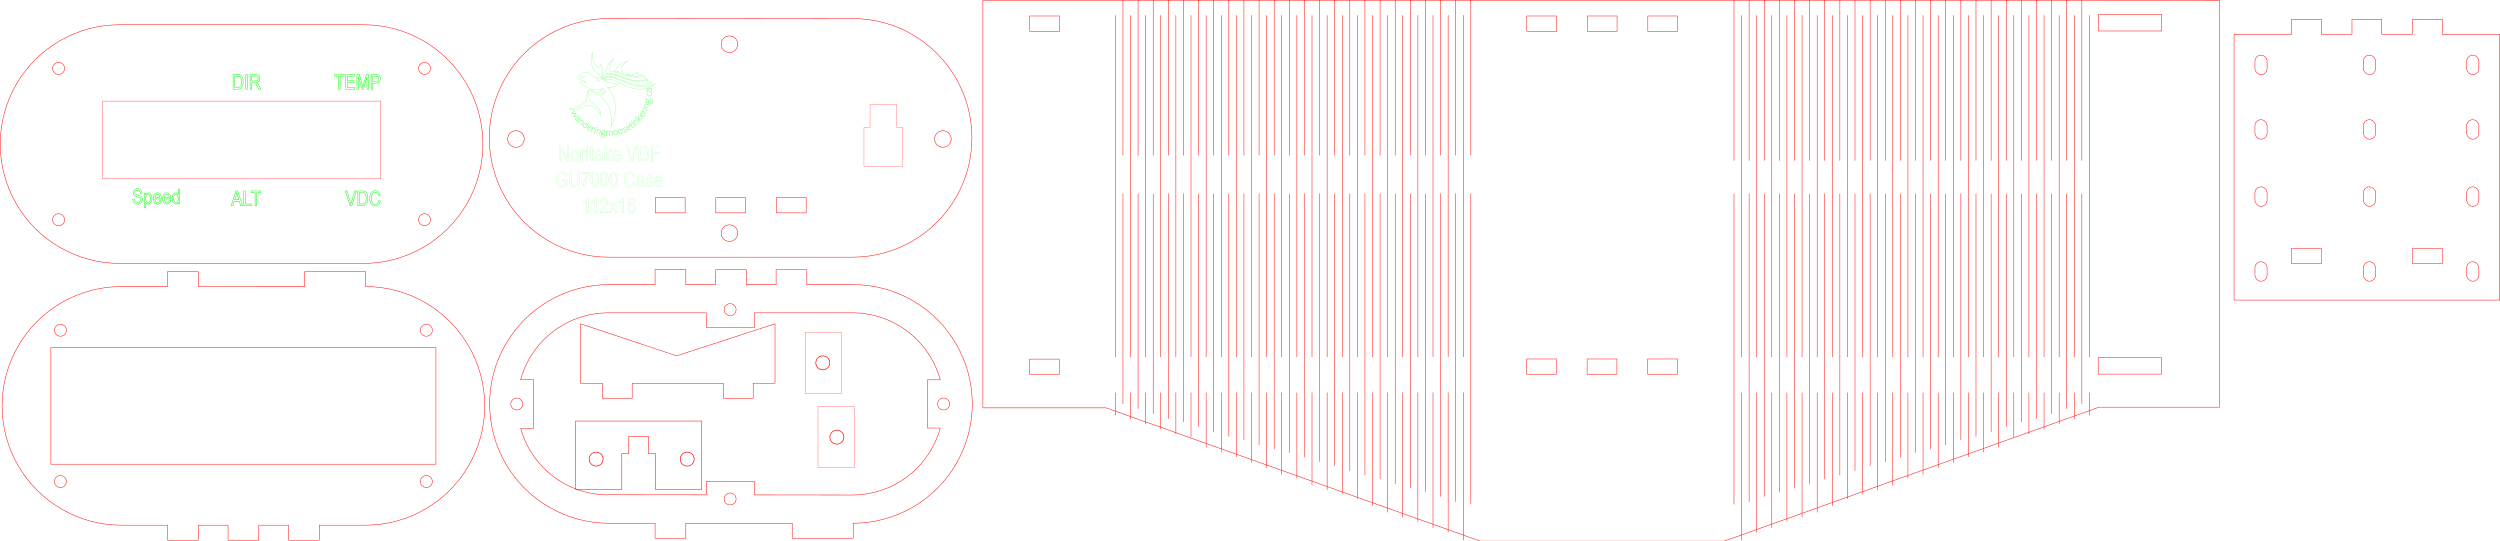 <?xml version="1.0" encoding="UTF-8" standalone="no"?>
<!-- Created with Inkscape (http://www.inkscape.org/) -->

<svg
   width="512.29mm"
   height="110.932mm"
   viewBox="0 0 512.29 110.932"
   version="1.1"
   id="svg1"
   inkscape:version="1.3.2 (091e20e, 2023-11-25, custom)"
   sodipodi:docname="Noritake Displace case_V4A.svg"
   xmlns:inkscape="http://www.inkscape.org/namespaces/inkscape"
   xmlns:sodipodi="http://sodipodi.sourceforge.net/DTD/sodipodi-0.dtd"
   xmlns="http://www.w3.org/2000/svg"
   xmlns:svg="http://www.w3.org/2000/svg">
  <sodipodi:namedview
     id="namedview1"
     pagecolor="#ffffff"
     bordercolor="#000000"
     borderopacity="0.25"
     inkscape:showpageshadow="2"
     inkscape:pageopacity="0.0"
     inkscape:pagecheckerboard="0"
     inkscape:deskcolor="#d1d1d1"
     inkscape:document-units="mm"
     inkscape:zoom="2.0938813"
     inkscape:cx="394.00513"
     inkscape:cy="82.382892"
     inkscape:window-width="1920"
     inkscape:window-height="1147"
     inkscape:window-x="1912"
     inkscape:window-y="-8"
     inkscape:window-maximized="1"
     inkscape:current-layer="layer1" />
  <defs
     id="defs1" />
  <g
     inkscape:label="Layer 1"
     inkscape:groupmode="layer"
     id="layer1"
     transform="translate(139.403,-737.19)">
    <g
       id="g51"
       transform="translate(-106.892,147.208)">
      <g
         id="g48"
         style="fill:none;stroke:#ff0000;stroke-linecap:round;stroke-linejoin:round"
         transform="rotate(180,138.587,355.151)">
        <path
           d="m 184.9,62 h -9.45 c -0.05,0 0,-0.05 0,0 v 3.05 c 0,0.028 -0.022,0.05 -0.05,0.05 h -6.2 c -0.028,0 -0.05,-0.022 -0.05,-0.05 V 62 c 0,-0.05 0.05,0 0,0 h -6.1 c -0.05,0 0,-0.05 0,0 v 3.05 c 0,0.028 -0.022,0.05 -0.05,0.05 h -6.2 c -0.028,0 -0.05,-0.022 -0.05,-0.05 V 62 c 0,-0.05 0.05,0 0,0 h -6.1 c -0.05,0 0,-0.05 0,0 v 3.05 c 0,0.028 -0.022,0.05 -0.05,0.05 h -6.2 c -0.028,0 -0.05,-0.022 -0.05,-0.05 V 62 c 0,-0.05 0.05,0 0,0 h -9.45 c -4.292,0 -8.508,-1.13 -12.225,-3.276 -3.717,-2.146 -6.803,-5.232 -8.949,-8.949 -2.146,-3.717 -3.276,-7.933 -3.276,-12.225 0,-4.292 1.13,-8.508 3.276,-12.225 2.146,-3.717 5.232,-6.803 8.949,-8.949 3.717,-2.146 7.933,-3.276 12.225,-3.276 -0.028,0 -0.05,0.022 -0.05,0.05 v -3.1 c 0,-0.028 0.022,-0.05 0.05,-0.05 h 12.4 c 0.028,0 0.05,0.022 0.05,0.05 v 3.05 c 0,0.05 -0.05,0 0,0 h 12.35 9.45 c 0.05,0 0,0.05 0,0 v -3.05 c 0,-0.028 0.022,-0.05 0.05,-0.05 h 6.2 c 0.028,0 0.05,0.022 0.05,0.05 v 3.05 c 0,0.05 -0.05,0 0,0 h 9.45 c 4.292,0 8.508,1.13 12.225,3.276 3.717,2.146 6.803,5.232 8.949,8.949 2.146,3.717 3.276,7.933 3.276,12.225 0,4.292 -1.13,8.508 -3.276,12.225 -2.146,3.717 -5.232,6.803 -8.949,8.949 C 193.408,60.87 189.192,62 184.9,62 Z"
           stroke="#000000"
           stroke-width="0.1"
           id="path45"
           style="fill:none;stroke:#ff0000" />
      </g>
      <path
         id="path48"
         style="color:#000000;fill:none;stroke:#ff0000;stroke-width:0.1;stroke-linecap:butt;stroke-linejoin:miter;stroke-dasharray:none"
         d="m 142.163,691.421 c 3.276,0 6.494,-0.863 9.334,-2.502 2.84,-1.64 5.195,-3.994 6.834,-6.832 0.8,-1.386 1.412,-2.864 1.832,-4.395 h -2.622 v -9.88 h 2.622 c -0.42,-1.53 -1.031,-3.008 -1.832,-4.395 -1.639,-2.839 -3.995,-5.195 -6.834,-6.834 -2.839,-1.639 -6.056,-2.5 -9.334,-2.5 h -20.061 v 2.986 h -9.88 v -2.986 H 92.163 c -3.278,0 -6.498,0.862 -9.336,2.5 -2.838,1.638 -5.192,3.994 -6.832,6.834 -0.795,1.376 -1.402,2.842 -1.822,4.36 h 2.633 v 9.982 h -2.623 c 0.419,1.506 1.023,2.962 1.812,4.327 1.639,2.839 3.993,5.193 6.832,6.832 2.801,1.617 5.974,2.463 9.205,2.486 0.023,-0.01 0.045,-0.021 0.068,-0.031 0.006,-0.003 0.013,-0.004 0.02,-0.004 0,0 12.302,0.011 20.102,0.021 v -2.799 h 9.88 v 2.809 c 8.93,0.01 14.241,0.021 20.061,0.021 z"
         sodipodi:nodetypes="cssccccsssccccsssccccssccccccccc" />
      <circle
         style="fill:none;stroke:#ff0000;stroke-width:0.1;stroke-dasharray:none"
         id="circle48"
         cx="-160.849"
         cy="-672.77"
         r="1.226"
         transform="scale(-1)" />
      <circle
         style="fill:none;stroke:#ff0000;stroke-width:0.1;stroke-dasharray:none"
         id="circle49"
         cx="-117.101"
         cy="-653.431"
         r="1.226"
         transform="scale(-1)" />
      <circle
         style="fill:none;stroke:#ff0000;stroke-width:0.1;stroke-dasharray:none"
         id="circle50"
         cx="-73.38"
         cy="-672.77"
         r="1.226"
         transform="scale(-1)" />
      <circle
         style="fill:none;stroke:#ff0000;stroke-width:0.1;stroke-dasharray:none"
         id="circle51"
         cx="-117.101"
         cy="-692.228"
         r="1.226"
         transform="scale(-1)" />
    </g>
    <path
       id="path78"
       style="fill:none;stroke:#ff0000;stroke-width:0.1;stroke-linecap:round;stroke-linejoin:round;stroke-dasharray:none"
       d="m 303.534,737.289 h -12.92 c 0,-0.028 -0.023,-0.05 -0.05,-0.05 H 213.909 163.909 87.254 77.754 c -0.028,0 -0.05,0.022 -0.05,0.05 h -6.1 c 0,-0.028 -0.022,-0.05 -0.05,-0.05 h -9.5 c -0.028,0 -0.05,0.022 -0.05,0.05 v 83.429 c 0,0.028 0.022,0.05 0.05,0.05 h 9.499 6.112 9.59 l 76.655,27.303 h 50 l 76.655,-27.391 c 0.026,-0.007 0.05,-0.022 0.05,-0.05 h 12.92 11.88 v -83.342 z"
       sodipodi:nodetypes="ccscccsccsssssccccccccccc" />
    <path
       d="m 89.156,822.231 v -4.571 m 0,-7.337 v -69.983 m 1.55,-3.1 v 31.779 m 0,7.862 v 43.063 m 1.55,3.1 v -5.384 m 0,-7.337 v -69.983 m 1.55,-3.1 v 31.779 m 0,7.862 v 44.058 m 1.55,3.1 v -6.38 m 0,-7.337 v -69.983 m 1.55,-3.1 v 31.779 m 0,7.862 v 45.116 m 1.55,3.1 v -7.438 m 0,-7.337 v -69.983 m 1.55,-3.1 v 31.779 m 0,7.862 v 46.111 m 1.55,3.1 v -8.433 m 0,-7.337 v -69.983 m 1.55,-3.1 v 31.779 m 0,7.862 v 46.767 m 1.55,3.1 v -9.089 m 0,-7.337 v -69.983 m 1.55,-3.1 v 31.779 m 0,7.862 v 47.762 m 1.55,4.158 v -11.142 m 0,-7.337 v -69.983 m 1.55,-3.1 v 31.779 m 0,7.862 v 48.82 m 1.55,4.158 v -12.2 m 0,-7.337 v -69.983 m 1.55,-3.1 v 31.779 m 0,7.862 v 49.752 m 1.55,4.158 v -13.132 m 0,-7.337 v -69.983 m 1.55,-3.1 v 31.779 m 0,7.862 v 50.408 m 1.55,4.688 v -14.317 m 0,-7.337 v -69.983 m 1.55,-3.1 v 31.779 m 0,7.862 v 51.466 m 1.55,4.688 v -15.375 m 0,-7.337 v -69.983 m 1.55,-3.1 v 31.779 m 0,7.862 v 52.335 m 1.55,5.217 v -16.773 m 0,-7.337 v -69.983 m 1.55,-3.1 v 31.779 m 0,7.862 v 53.054 m 1.55,5.217 v -17.492 m 0,-7.337 v -69.983 m 1.55,-3.1 v 31.779 m 0,7.862 v 53.994 m 1.55,5.746 v -18.961 m 0,-7.337 v -69.983 m 1.55,-3.1 v 31.779 m 0,7.862 v 54.894 m 1.55,5.746 v -19.861 m 0,-7.337 v -69.983 m 1.55,-3.1 v 31.779 m 0,7.862 v 55.763 m 1.55,5.746 v -20.73 m 0,-7.337 v -69.983 m 1.55,-3.1 v 31.779 m 0,7.862 v 56.758 m 1.55,5.746 v -21.725 m 0,-7.337 v -69.983 m 1.55,-3.1 v 31.779 m 0,7.862 v 57.666 m 1.55,6.275 v -23.163 m 0,-7.337 v -69.983 m 1.55,-3.1 v 31.779 m 0,7.862 v 58.472 m 1.55,6.804 v -24.498 m 0,-7.337 v -69.983 m 1.55,-3.1 v 31.779 m 0,7.862 v 59.491 m 1.55,6.804 v -25.516 m 0,-7.337 v -69.983 m 1.55,-3.1 v 31.779 m 0,7.862 v 60.336 m 1.55,6.804 v -26.361 m 0,-7.337 v -69.983 m 1.55,-3.1 v 31.779 m 0,7.862 v 61.117 m 1.55,7.333 v -27.673 m 0,-7.337 v -69.983 m 1.55,-3.1 v 31.779 m 0,7.862 v 62.049 m 1.55,7.333 v -28.605 m 0,-7.337 v -69.983 m 1.55,-3.1 v 31.779 m 0,7.862 v 63.108 m 1.55,7.862 v -30.192 m 0,-7.337 v -69.983 m 1.55,-3.1 v 31.779 m 0,7.862 v 63.637"
       stroke="#000000"
       stroke-width="0.1"
       id="path79"
       sodipodi:nodetypes="cccccccccccccccccccccccccccccccccccccccccccccccccccccccccccccccccccccccccccccccccccccccccccccccccccccccccccccccccccccccccccccccccccccccccccccccccccccccccccccccccccccccccccccccccccccccccccccccc"
       style="fill:none;stroke:#ff0000;stroke-linecap:round;stroke-linejoin:round" />
    <path
       id="path80"
       style="fill:none;stroke:#ff0000;stroke-width:0.096"
       d="m 185.853,740.466 h 6.104 v 3.134 h -6.104 z" />
    <g
       id="g87"
       transform="translate(-284.608,252.765)"
       style="fill:none;stroke:#ff0000">
      <rect
         style="fill:none;stroke:#ff0000;stroke-width:0.096;stroke-dasharray:none"
         id="rect84"
         width="6.104"
         height="3.134"
         x="458.07"
         y="487.701"
         ry="0" />
      <rect
         style="fill:none;stroke:#ff0000;stroke-width:0.096;stroke-dasharray:none"
         id="rect85"
         width="6.104"
         height="3.134"
         x="482.87"
         y="487.701"
         ry="0" />
      <rect
         style="fill:none;stroke:#ff0000;stroke-width:0.1;stroke-dasharray:none"
         id="rect86"
         width="12.958"
         height="3.375"
         x="575.204"
         y="487.398"
         ry="0" />
      <rect
         style="fill:none;stroke:#ff0000;stroke-width:0.096;stroke-dasharray:none"
         id="rect87"
         width="6.12"
         height="3.134"
         x="356.201"
         y="487.701"
         ry="0" />
    </g>
    <path
       d="m 288.753,822.231 v -4.571 m 0,-7.337 v -69.983 m -1.55,-3.1 v 32.838 m 0,6.804 v 43.063 m -1.55,3.1 v -5.384 m 0,-7.337 v -69.983 m -1.55,-3.1 v 32.838 m 0,6.804 v 44.058 m -1.55,3.1 v -6.38 m 0,-7.337 v -69.983 m -1.55,-3.1 v 32.838 m 0,6.804 v 45.116 m -1.55,3.1 v -7.438 m 0,-7.337 v -69.983 m -1.55,-3.1 v 32.838 m 0,6.804 v 46.111 m -1.55,3.1 v -8.433 m 0,-7.337 v -69.983 m -1.55,-3.1 v 32.838 m 0,6.804 v 46.767 m -1.55,3.1 v -9.089 m 0,-7.337 v -69.983 m -1.55,-3.1 v 32.838 m 0,6.804 v 47.762 m -1.55,4.158 v -11.142 m 0,-7.337 v -69.983 m -1.55,-3.1 v 32.838 m 0,6.804 v 48.82 m -1.55,4.158 v -12.2 m 0,-7.337 v -69.983 m -1.55,-3.1 v 32.838 m 0,6.804 v 49.752 m -1.55,4.158 v -13.132 m 0,-7.337 v -69.983 m -1.55,-3.1 v 32.838 m 0,6.804 v 50.408 m -1.55,4.688 v -14.317 m 0,-7.337 v -69.983 m -1.55,-3.1 v 32.838 m 0,6.804 v 51.466 m -1.55,4.688 v -15.375 m 0,-7.337 v -69.983 m -1.55,-3.1 v 32.838 m 0,6.804 v 52.335 m -1.55,5.217 v -16.773 m 0,-7.337 v -69.983 m -1.55,-3.1 v 32.838 m 0,6.804 v 53.054 m -1.55,5.217 v -17.492 m 0,-7.337 v -69.983 m -1.55,-3.1 v 32.838 m 0,6.804 v 53.994 m -1.55,5.746 v -18.961 m 0,-7.337 v -69.983 m -1.55,-3.1 v 32.838 m 0,6.804 v 54.894 m -1.55,5.746 v -19.861 m 0,-7.337 v -69.983 m -1.55,-3.1 v 32.838 m 0,6.804 v 55.763 m -1.55,5.746 v -20.73 m 0,-7.337 v -69.983 m -1.55,-3.1 v 32.838 m 0,6.804 v 56.758 m -1.55,5.746 v -21.725 m 0,-7.337 v -69.983 m -1.55,-3.1 v 32.838 m 0,6.804 v 57.666 m -1.55,6.275 v -23.163 m 0,-7.337 v -69.983 m -1.55,-3.1 v 32.838 m 0,6.804 v 58.472 m -1.55,6.804 v -24.498 m 0,-7.337 v -69.983 m -1.55,-3.1 v 32.838 m 0,6.804 v 59.491 m -1.55,6.804 v -25.516 m 0,-7.337 v -69.983 m -1.55,-3.1 v 32.838 m 0,6.804 v 60.336 m -1.55,6.804 v -26.361 m 0,-7.337 v -69.983 m -1.55,-3.1 v 32.838 m 0,6.804 v 61.117 m -1.55,7.333 v -27.673 m 0,-7.337 v -69.983 m -1.55,-3.1 v 32.838 m 0,6.804 v 62.049 m -1.55,7.333 v -28.605 m 0,-7.337 v -69.983 m -1.55,-3.1 v 32.838 m 0,6.804 v 63.108 m -1.55,7.862 v -30.192 m 0,-7.337 v -69.983 m -1.55,-3.1 v 32.838 m 0,6.804 v 63.637"
       stroke="#000000"
       stroke-width="0.1"
       id="path89"
       sodipodi:nodetypes="cccccccccccccccccccccccccccccccccccccccccccccccccccccccccccccccccccccccccccccccccccccccccccccccccccccccccccccccccccccccccccccccccccccccccccccccccccccccccccccccccccccccccccccccccccccccccccccccc"
       style="fill:none;stroke:#ff0000;stroke-linecap:round;stroke-linejoin:round" />
    <g
       id="g97"
       transform="translate(0,-3.443)">
      <rect
         style="fill:none;stroke:#ff0000;stroke-width:0.096;stroke-dasharray:none"
         id="rect92"
         width="6.104"
         height="3.134"
         x="173.43"
         y="814.195"
         ry="0" />
      <rect
         style="fill:none;stroke:#ff0000;stroke-width:0.096;stroke-dasharray:none"
         id="rect93"
         width="6.104"
         height="3.134"
         x="185.822"
         y="814.195"
         ry="0" />
      <rect
         style="fill:none;stroke:#ff0000;stroke-width:0.096;stroke-dasharray:none"
         id="rect94"
         width="6.104"
         height="3.134"
         x="198.23"
         y="814.195"
         ry="0" />
      <g
         id="g96"
         transform="translate(15.83,264.255)"
         style="fill:none;stroke:#ff0000">
        <rect
           style="fill:none;stroke:#ff0000;stroke-width:0.1;stroke-dasharray:none"
           id="rect95"
           width="12.958"
           height="3.375"
           x="274.72"
           y="549.663"
           ry="0" />
        <rect
           style="fill:none;stroke:#ff0000;stroke-width:0.096;stroke-dasharray:none"
           id="rect96"
           width="6.12"
           height="3.134"
           x="55.718"
           y="549.966"
           ry="0" />
      </g>
    </g>
    <g
       id="g132"
       transform="translate(-205.128,567.404)">
      <rect
         style="fill:none;stroke:#ff0000;stroke-width:0.096"
         id="rect97"
         width="78.904"
         height="23.904"
         x="76.152"
         y="241.001" />
      <circle
         style="fill:none;stroke:#ff0000;stroke-width:0.1;stroke-dasharray:none"
         id="circle97"
         cx="78.109"
         cy="237.457"
         r="1.226" />
      <circle
         style="fill:none;stroke:#ff0000;stroke-width:0.1;stroke-dasharray:none"
         id="circle98"
         cx="78.109"
         cy="268.457"
         r="1.226" />
      <circle
         style="fill:none;stroke:#ff0000;stroke-width:0.1;stroke-dasharray:none"
         id="circle99"
         cx="153.094"
         cy="237.457"
         r="1.226" />
      <circle
         style="fill:none;stroke:#ff0000;stroke-width:0.1;stroke-dasharray:none"
         id="circle100"
         cx="153.094"
         cy="268.457"
         r="1.226" />
      <g
         id="g127"
         style="fill:none;stroke:#ff0000;stroke-linecap:round;stroke-linejoin:round"
         transform="translate(56.154,215.403)">
        <path
           d="m 34.45,62 h 9.45 c 0.05,0 0,-0.05 0,0 v 3.05 c 0,0.028 0.022,0.05 0.05,0.05 h 6.2 c 0.028,0 0.05,-0.022 0.05,-0.05 V 62 c 0,-0.05 -0.05,0 0,0 h 6.1 c 0.05,0 0,-0.05 0,0 v 3.05 c 0,0.028 0.022,0.05 0.05,0.05 h 6.2 c 0.028,0 0.05,-0.022 0.05,-0.05 V 62 c 0,-0.05 -0.05,0 0,0 h 6.1 c 0.05,0 0,-0.05 0,0 v 3.05 c 0,0.028 0.022,0.05 0.05,0.05 h 6.2 C 74.978,65.1 75,65.078 75,65.05 V 62 c 0,-0.05 -0.05,0 0,0 h 9.45 c 4.292,0 8.508,-1.13 12.225,-3.276 3.717,-2.146 6.803,-5.232 8.949,-8.949 2.146,-3.717 3.276,-7.933 3.276,-12.225 0,-4.292 -1.13,-8.508 -3.276,-12.225 -2.146,-3.717 -5.232,-6.803 -8.949,-8.949 C 92.958,14.23 88.742,13.1 84.45,13.1 c 0.028,0 0.05,0.022 0.05,0.05 v -3.1 C 84.5,10.022 84.478,10 84.45,10 H 72.05 C 72.022,10 72,10.022 72,10.05 v 3.05 c 0,0.05 0.05,0 0,0 H 59.65 50.2 c -0.05,0 0,0.05 0,0 V 10.05 C 50.2,10.022 50.178,10 50.15,10 h -6.2 c -0.028,0 -0.05,0.022 -0.05,0.05 v 3.05 c 0,0.05 0.05,0 0,0 h -9.45 c -4.292,0 -8.508,1.13 -12.225,3.276 -3.717,2.146 -6.803,5.232 -8.949,8.949 C 11.13,29.042 10,33.258 10,37.55 c 0,4.292 1.13,8.508 3.276,12.225 2.146,3.717 5.232,6.803 8.949,8.949 C 25.942,60.87 30.158,62 34.45,62 Z"
           stroke="#000000"
           stroke-width="0.1"
           id="path127"
           style="stroke:#ff0000" />
      </g>
    </g>
    <g
       id="g17"
       transform="translate(-9.066,97.517)"
       style="fill:none;stroke:#ff0000">
      <g
         id="g13"
         transform="translate(37.059,68.769)"
         style="fill:none;stroke:#ff0000">
        <circle
           style="fill:none;stroke:#ff0000;stroke-width:0.1;stroke-dasharray:none"
           id="circle10"
           cx="80.403"
           cy="-615.926"
           r="1.226"
           transform="scale(-1)" />
        <circle
           style="fill:none;stroke:#ff0000;stroke-width:0.1;stroke-dasharray:none"
           id="circle11"
           cx="80.403"
           cy="-584.927"
           r="1.226"
           transform="scale(-1)" />
        <circle
           style="fill:none;stroke:#ff0000;stroke-width:0.1;stroke-dasharray:none"
           id="circle12"
           cx="155.389"
           cy="-615.926"
           r="1.226"
           transform="scale(-1)" />
        <circle
           style="fill:none;stroke:#ff0000;stroke-width:0.1;stroke-dasharray:none"
           id="circle13"
           cx="155.389"
           cy="-584.927"
           r="1.226"
           transform="scale(-1)" />
      </g>
      <g
         id="g16"
         style="fill:none;stroke:#ff0000">
        <g
           id="g14"
           style="fill:none;stroke:#ff0000;stroke-linecap:round;stroke-linejoin:round"
           transform="translate(-140.287,631.646)">
          <path
             d="m 34.45,62 h 50 c 4.292,0 8.508,-1.13 12.225,-3.276 3.717,-2.146 6.803,-5.232 8.949,-8.949 2.146,-3.717 3.276,-7.933 3.276,-12.225 0,-4.292 -1.13,-8.508 -3.276,-12.225 -2.146,-3.717 -5.232,-6.803 -8.949,-8.949 C 92.958,14.23 88.742,13.1 84.45,13.1 h -50 c -4.292,0 -8.508,1.13 -12.225,3.276 -3.717,2.146 -6.803,5.232 -8.949,8.949 C 11.13,29.042 10,33.258 10,37.55 c 0,4.292 1.13,8.508 3.276,12.225 2.146,3.717 5.232,6.803 8.949,8.949 C 25.942,60.87 30.158,62 34.45,62 Z"
             stroke="#000000"
             stroke-width="0.1"
             id="path13"
             sodipodi:nodetypes="sssssssccssssss"
             style="fill:none;stroke:#ff0000" />
        </g>
        <rect
           style="fill:none;stroke:#ff0000;stroke-width:0.066"
           id="rect16"
           width="56.934"
           height="15.934"
           x="-109.304"
           y="660.384" />
      </g>
    </g>
    <path
       d="m -112.2,777.982 0.31,-0.033 q 0.025,0.25 0.112,0.391 0.089,0.139 0.252,0.223 0.163,0.085 0.368,0.085 0.294,0 0.455,-0.143 0.163,-0.145 0.163,-0.374 0,-0.134 -0.06,-0.234 -0.058,-0.101 -0.178,-0.165 -0.118,-0.064 -0.513,-0.18 -0.351,-0.103 -0.5,-0.209 -0.149,-0.105 -0.232,-0.267 -0.083,-0.163 -0.083,-0.368 0,-0.368 0.238,-0.602 0.238,-0.234 0.641,-0.234 0.277,0 0.484,0.11 0.209,0.11 0.322,0.314 0.116,0.205 0.124,0.482 l -0.316,0.029 q -0.025,-0.296 -0.178,-0.438 -0.151,-0.143 -0.426,-0.143 -0.279,0 -0.426,0.126 -0.147,0.124 -0.147,0.322 0,0.184 0.107,0.285 0.107,0.101 0.484,0.205 0.368,0.101 0.517,0.176 0.227,0.116 0.343,0.306 0.116,0.188 0.116,0.451 0,0.26 -0.122,0.475 -0.122,0.213 -0.333,0.325 -0.209,0.112 -0.504,0.112 -0.461,0 -0.736,-0.277 -0.273,-0.277 -0.283,-0.75 z m 2.381,1.815 v -3.037 h 0.279 v 0.285 q 0.103,-0.178 0.229,-0.256 0.126,-0.079 0.289,-0.079 0.213,0 0.384,0.126 0.172,0.126 0.275,0.384 0.105,0.256 0.105,0.618 0,0.56 -0.236,0.864 -0.234,0.302 -0.55,0.302 -0.141,0 -0.263,-0.072 -0.122,-0.072 -0.211,-0.205 v 1.069 z m 0.275,-1.927 q 0,0.426 0.143,0.628 0.143,0.201 0.345,0.201 0.194,0 0.341,-0.209 0.147,-0.209 0.147,-0.645 0,-0.43 -0.143,-0.637 -0.143,-0.207 -0.347,-0.207 -0.184,0 -0.335,0.223 -0.151,0.221 -0.151,0.645 z m 2.888,0.378 0.314,0.048 q -0.079,0.351 -0.285,0.531 -0.205,0.178 -0.508,0.178 -0.382,0 -0.62,-0.289 -0.236,-0.291 -0.236,-0.839 0,-0.568 0.238,-0.866 0.24,-0.3 0.606,-0.3 0.349,0 0.583,0.294 0.234,0.294 0.234,0.85 l -0.002,0.099 h -1.344 q 0.019,0.37 0.172,0.558 0.153,0.188 0.372,0.188 0.343,0 0.477,-0.451 z m -1.003,-0.602 h 1.005 q -0.021,-0.285 -0.122,-0.426 -0.147,-0.205 -0.374,-0.205 -0.205,0 -0.349,0.172 -0.145,0.17 -0.159,0.459 z m 2.933,0.602 0.314,0.048 q -0.079,0.351 -0.285,0.531 -0.205,0.178 -0.508,0.178 -0.382,0 -0.62,-0.289 -0.236,-0.291 -0.236,-0.839 0,-0.568 0.238,-0.866 0.24,-0.3 0.606,-0.3 0.349,0 0.583,0.294 0.234,0.294 0.234,0.85 l -0.002,0.099 h -1.344 q 0.019,0.37 0.172,0.558 0.153,0.188 0.372,0.188 0.343,0 0.477,-0.451 z m -1.003,-0.602 h 1.005 q -0.021,-0.285 -0.122,-0.426 -0.147,-0.205 -0.374,-0.205 -0.205,0 -0.349,0.172 -0.145,0.17 -0.159,0.459 z m 2.869,1.308 v -0.277 q -0.083,0.159 -0.213,0.244 -0.13,0.083 -0.281,0.083 -0.318,0 -0.552,-0.3 -0.232,-0.302 -0.232,-0.847 0,-0.374 0.103,-0.635 0.103,-0.26 0.275,-0.387 0.174,-0.126 0.384,-0.126 0.151,0 0.279,0.081 0.13,0.079 0.215,0.221 v -1.087 h 0.306 v 3.03 z m -0.965,-1.096 q 0,0.426 0.147,0.633 0.149,0.207 0.345,0.207 0.194,0 0.337,-0.198 0.143,-0.198 0.143,-0.599 0,-0.461 -0.143,-0.672 -0.143,-0.213 -0.36,-0.213 -0.192,0 -0.331,0.205 -0.139,0.203 -0.139,0.639 z"
       id="text17"
       style="font-stretch:condensed;font-size:4.233px;font-family:Arial;-inkscape-font-specification:'Arial Condensed';text-align:center;text-anchor:middle;fill:none;stroke:#00ff00;stroke-width:0.1"
       aria-label="Speed" />
    <path
       d="m -92.02,779.35 0.955,-3.03 h 0.353 l 1.017,3.03 h -0.376 l -0.289,-0.918 h -1.038 l -0.273,0.918 z m 0.717,-1.244 h 0.841 l -0.258,-0.839 q -0.12,-0.387 -0.176,-0.628 -0.048,0.291 -0.134,0.579 z m 1.85,1.244 v -3.03 h 0.329 v 2.673 h 1.224 v 0.358 z m 2.334,0 v -2.673 h -0.819 v -0.358 h 1.97 v 0.358 h -0.823 v 2.673 z"
       id="text26"
       style="font-stretch:condensed;font-size:4.233px;font-family:Arial;-inkscape-font-specification:'Arial Condensed';text-align:center;text-anchor:middle;fill:none;stroke:#00ff00;stroke-width:0.1"
       aria-label="ALT" />
    <path
       d="m -67.667,779.35 -0.963,-3.03 h 0.356 l 0.647,2.201 q 0.074,0.256 0.13,0.496 0.058,-0.25 0.132,-0.496 l 0.672,-2.201 h 0.335 l -0.972,3.03 z m 1.596,0 v -3.03 h 0.858 q 0.318,0 0.484,0.056 0.217,0.072 0.376,0.265 0.159,0.192 0.248,0.486 0.089,0.291 0.089,0.692 0,0.515 -0.151,0.874 -0.151,0.358 -0.389,0.508 -0.236,0.149 -0.618,0.149 z m 0.329,-0.358 h 0.529 q 0.32,0 0.486,-0.103 0.165,-0.105 0.254,-0.337 0.118,-0.308 0.118,-0.738 0,-0.461 -0.126,-0.723 -0.124,-0.265 -0.32,-0.353 -0.132,-0.06 -0.42,-0.06 h -0.521 z m 3.948,-0.705 0.331,0.101 q -0.11,0.511 -0.384,0.763 -0.273,0.25 -0.666,0.25 -0.345,0 -0.591,-0.167 -0.244,-0.17 -0.401,-0.542 -0.155,-0.372 -0.155,-0.878 0,-0.5 0.155,-0.845 0.157,-0.347 0.424,-0.523 0.267,-0.178 0.595,-0.178 0.36,0 0.618,0.225 0.258,0.223 0.362,0.657 l -0.322,0.093 q -0.165,-0.633 -0.664,-0.633 -0.248,0 -0.43,0.128 -0.182,0.126 -0.291,0.395 -0.107,0.269 -0.107,0.68 0,0.622 0.219,0.934 0.219,0.31 0.583,0.31 0.269,0 0.463,-0.19 0.196,-0.192 0.263,-0.581 z"
       id="text27"
       style="font-stretch:condensed;font-size:4.233px;font-family:Arial;-inkscape-font-specification:'Arial Condensed';text-align:center;text-anchor:middle;fill:none;stroke:#00ff00;stroke-width:0.1"
       aria-label="VDC" />
    <path
       d="m -91.627,755.474 v -3.03 h 0.858 q 0.318,0 0.484,0.056 0.217,0.072 0.376,0.265 0.159,0.192 0.248,0.486 0.089,0.291 0.089,0.692 0,0.515 -0.151,0.874 -0.151,0.358 -0.389,0.508 -0.236,0.149 -0.618,0.149 z m 0.329,-0.358 h 0.529 q 0.32,0 0.486,-0.103 0.165,-0.105 0.254,-0.337 0.118,-0.308 0.118,-0.738 0,-0.461 -0.126,-0.723 -0.124,-0.265 -0.32,-0.353 -0.132,-0.06 -0.42,-0.06 h -0.521 z m 2.247,0.358 v -3.03 h 0.329 v 3.03 z m 0.901,0 v -3.03 h 1.102 q 0.345,0 0.508,0.085 0.165,0.085 0.271,0.283 0.105,0.196 0.105,0.457 0,0.343 -0.18,0.556 -0.178,0.213 -0.519,0.271 0.138,0.083 0.211,0.167 0.147,0.174 0.258,0.387 l 0.434,0.825 h -0.413 l -0.331,-0.63 q -0.192,-0.37 -0.291,-0.498 -0.097,-0.128 -0.19,-0.172 -0.091,-0.045 -0.256,-0.045 h -0.38 v 1.346 z m 0.329,-1.693 h 0.707 q 0.232,0 0.351,-0.056 0.12,-0.056 0.19,-0.176 0.07,-0.12 0.07,-0.279 0,-0.229 -0.134,-0.36 -0.134,-0.132 -0.399,-0.132 h -0.785 z"
       id="text32"
       style="font-stretch:condensed;font-size:4.233px;font-family:Arial;-inkscape-font-specification:'Arial Condensed';text-align:center;text-anchor:middle;fill:none;stroke:#00ff00;stroke-width:0.1"
       inkscape:transform-center-x="0.50544092"
       aria-label="DIR" />
    <path
       d="m -70.045,755.474 v -2.673 h -0.819 v -0.358 h 1.97 v 0.358 h -0.823 v 2.673 z m 1.49,0 v -3.03 h 1.796 v 0.358 h -1.468 v 0.928 h 1.375 v 0.356 h -1.375 v 1.031 h 1.525 v 0.358 z m 2.299,0 v -3.03 h 0.494 l 0.589,2.146 0.118,0.449 q 0.043,-0.167 0.132,-0.486 l 0.595,-2.108 h 0.442 v 3.03 h -0.316 v -2.536 l -0.723,2.536 h -0.296 l -0.719,-2.58 v 2.58 z m 2.902,0 v -3.03 h 0.936 q 0.331,0 0.488,0.058 0.215,0.079 0.343,0.291 0.128,0.213 0.128,0.523 0,0.409 -0.209,0.668 -0.209,0.258 -0.721,0.258 h -0.637 v 1.232 z m 0.329,-1.59 h 0.643 q 0.304,0 0.444,-0.136 0.141,-0.139 0.141,-0.415 0,-0.18 -0.07,-0.308 -0.068,-0.128 -0.167,-0.176 -0.097,-0.048 -0.353,-0.048 h -0.637 z"
       id="text29"
       style="font-stretch:condensed;font-size:4.233px;font-family:Arial;-inkscape-font-specification:'Arial Condensed';text-align:center;text-anchor:middle;fill:none;stroke:#00ff00;stroke-width:0.1"
       aria-label="TEMP" />
    <g
       id="g142"
       transform="translate(105.791,-117.227)">
      <g
         id="g111"
         transform="translate(50.923,20.47)">
        <path
           id="rect77"
           style="fill:none;stroke:#ff0000;stroke-width:0.1;stroke-dasharray:none"
           d="m 161.676,895.434 v -54.447 h 11.774 v -3.093 h 6.104 v 3.093 h 6.286 v -3.093 h 6.103 v 3.093 h 6.302 v -3.093 h 6.103 v 3.093 h 11.775 v 54.447 z" />
        <g
           id="g110"
           transform="translate(0.017)">
          <rect
             style="fill:none;stroke:#ff0000;stroke-width:0.096;stroke-dasharray:none"
             id="rect104"
             width="6.104"
             height="3.134"
             x="173.43"
             y="884.835"
             ry="0" />
          <rect
             style="fill:none;stroke:#ff0000;stroke-width:0.096;stroke-dasharray:none"
             id="rect106"
             width="6.104"
             height="3.134"
             x="198.23"
             y="884.835"
             ry="0" />
        </g>
      </g>
      <g
         id="g123"
         transform="translate(0.297)">
        <rect
           style="fill:none;stroke:#ff0000;stroke-width:0.1;stroke-dasharray:none"
           id="rect111"
           width="2.492"
           height="3.992"
           x="216.584"
           y="865.719"
           ry="1.246" />
        <rect
           style="fill:none;stroke:#ff0000;stroke-width:0.1;stroke-dasharray:none"
           id="rect112"
           width="2.492"
           height="3.992"
           x="238.809"
           y="865.719"
           ry="1.246" />
        <rect
           style="fill:none;stroke:#ff0000;stroke-width:0.1;stroke-dasharray:none"
           id="rect113"
           width="2.492"
           height="3.992"
           x="259.975"
           y="865.719"
           ry="1.246" />
      </g>
      <g
         id="g124"
         transform="translate(0.297)">
        <rect
           style="fill:none;stroke:#ff0000;stroke-width:0.1;stroke-dasharray:none"
           id="rect114"
           width="2.492"
           height="3.992"
           x="216.584"
           y="878.948"
           ry="1.246" />
        <rect
           style="fill:none;stroke:#ff0000;stroke-width:0.1;stroke-dasharray:none"
           id="rect115"
           width="2.492"
           height="3.992"
           x="238.809"
           y="878.948"
           ry="1.246" />
        <rect
           style="fill:none;stroke:#ff0000;stroke-width:0.1;stroke-dasharray:none"
           id="rect116"
           width="2.492"
           height="3.992"
           x="259.975"
           y="878.948"
           ry="1.246" />
      </g>
      <g
         id="g125"
         transform="translate(0.297)">
        <rect
           style="fill:none;stroke:#ff0000;stroke-width:0.1;stroke-dasharray:none"
           id="rect117"
           width="2.492"
           height="3.992"
           x="216.584"
           y="892.706"
           ry="1.246" />
        <rect
           style="fill:none;stroke:#ff0000;stroke-width:0.1;stroke-dasharray:none"
           id="rect118"
           width="2.492"
           height="3.992"
           x="238.809"
           y="892.706"
           ry="1.246" />
        <rect
           style="fill:none;stroke:#ff0000;stroke-width:0.1;stroke-dasharray:none"
           id="rect119"
           width="2.492"
           height="3.992"
           x="259.975"
           y="892.706"
           ry="1.246" />
      </g>
      <g
         id="g134"
         transform="translate(0.297)">
        <rect
           style="fill:none;stroke:#ff0000;stroke-width:0.1;stroke-dasharray:none"
           id="rect120"
           width="2.492"
           height="3.992"
           x="216.584"
           y="908.052"
           ry="1.246" />
        <rect
           style="fill:none;stroke:#ff0000;stroke-width:0.1;stroke-dasharray:none"
           id="rect121"
           width="2.492"
           height="3.992"
           x="238.809"
           y="908.052"
           ry="1.246" />
        <rect
           style="fill:none;stroke:#ff0000;stroke-width:0.1;stroke-dasharray:none"
           id="rect122"
           width="2.492"
           height="3.992"
           x="259.975"
           y="908.052"
           ry="1.246" />
      </g>
    </g>
    <g
       id="g101">
      <g
         id="g71"
         transform="translate(-0.136,73.206)">
        <ellipse
           style="fill:none;stroke:#ff0000;stroke-width:0.101"
           id="ellipse67"
           cx="-33.535"
           cy="692.468"
           rx="1.699"
           ry="1.699" />
        <ellipse
           style="fill:none;stroke:#ff0000;stroke-width:0.101"
           id="ellipse68"
           cx="53.952"
           cy="692.468"
           rx="1.699"
           ry="1.699" />
        <ellipse
           style="fill:none;stroke:#ff0000;stroke-width:0.101"
           id="ellipse69"
           cx="10.205"
           cy="711.755"
           rx="1.699"
           ry="1.699" />
        <ellipse
           style="fill:none;stroke:#ff0000;stroke-width:0.101"
           id="ellipse70"
           cx="10.205"
           cy="673.047"
           rx="1.699"
           ry="1.699" />
      </g>
      <g
         id="g50"
         style="fill:none;stroke:#ff0000;stroke-linecap:round;stroke-linejoin:round"
         transform="translate(-49.142,727.886)">
        <path
           d="m 34.45,62 h 50 c 4.292,0 8.508,-1.13 12.225,-3.276 3.717,-2.146 6.803,-5.232 8.949,-8.949 2.146,-3.717 3.276,-7.933 3.276,-12.225 0,-4.292 -1.13,-8.508 -3.276,-12.225 -2.146,-3.717 -5.232,-6.803 -8.949,-8.949 C 92.958,14.23 88.742,13.1 84.45,13.1 c 0.028,0 0.05,0.022 0.05,0.05 0,0 -35.519,-0.05 -50.05,-0.05 -4.292,0 -8.508,1.13 -12.225,3.276 -3.717,2.146 -6.803,5.232 -8.949,8.949 C 11.13,29.042 10,33.258 10,37.55 c 0,4.292 1.13,8.508 3.276,12.225 2.146,3.717 5.232,6.803 8.949,8.949 C 25.942,60.87 30.158,62 34.45,62 Z"
           stroke="#000000"
           stroke-width="0.1"
           id="path46"
           sodipodi:nodetypes="sssssssccsssssss"
           style="fill:none;stroke:#ff0000" />
      </g>
      <g
         id="g56"
         transform="matrix(0.078,0,0,0.079,-22.919,743.671)"
         style="fill:none;stroke:#00ff00">
        <g
           id="g53"
           transform="rotate(22.242,470.082,-429.113)"
           style="fill:none;stroke:#00ff00" />
        <g
           id="g55"
           transform="translate(-311.679,-116.417)"
           style="fill:none;stroke:#00ff00">
          <g
             id="g54"
             transform="matrix(1.427,-0.444,0.444,1.427,128.307,-82.805)"
             style="fill:none;stroke:#00ff00">
            <path
               id="path53"
               style="font-size:16.933px;line-height:1.25;font-family:Candara;-inkscape-font-specification:Candara;letter-spacing:0px;word-spacing:0px;fill:none;stroke:#00ff00;stroke-width:0.265"
               d="m 186.513,301.739 q 0.729,1.334 0.295,2.955 -0.326,1.214 -1.036,1.725 -0.719,0.509 -1.757,0.231 -1.302,-0.349 -1.705,-1.656 -0.401,-1.315 0.37,-4.284 -0.279,-0.109 -0.558,-0.184 -1.094,-0.293 -1.684,0.216 -0.598,0.507 -0.887,1.585 -0.343,1.278 -0.362,2.659 l -0.659,-0.288 q 2.3e-4,-1.31 0.343,-2.587 0.37,-1.382 1.153,-2.002 0.775,-0.623 2.1,-0.267 0.431,0.116 1.249,0.386 0.812,0.261 1.626,0.479 1.174,0.315 2.533,0.482 l -0.139,0.647 q -0.517,-0.053 -0.868,-0.147 z m -3.266,-0.91 q -0.565,2.108 -0.402,3.445 0.156,1.334 1.434,1.677 1.422,0.381 1.927,-1.504 0.231,-0.862 0.153,-1.594 -0.076,-0.739 -0.477,-1.318 z m -3.527,11.266 q 1.565,0.606 2.847,0.021 1.285,-0.593 1.873,-2.112 0.143,-0.37 0.207,-0.718 0.056,-0.351 0.084,-0.881 l 0.555,0.215 q 0.06,0.325 -0.049,0.859 -0.106,0.526 -0.262,0.927 -0.678,1.75 -2.145,2.423 -1.464,0.665 -3.114,0.026 -1.257,-0.487 -1.928,-1.341 -0.668,-0.862 -0.851,-1.899 -0.188,-1.048 0.284,-2.266 0.308,-0.794 0.704,-1.199 l 0.72,0.43 q -0.359,0.446 -0.571,0.763 -0.209,0.309 -0.349,0.672 -0.287,0.74 -0.144,1.585 0.143,0.844 0.687,1.499 0.54,0.644 1.45,0.996 z m 1.126,5.368 q -0.372,-0.18 -0.488,-0.493 -0.119,-0.324 0.05,-0.674 0.169,-0.35 0.42,-0.394 0.254,-0.052 0.567,0.099 0.335,0.162 0.473,0.504 0.141,0.335 -0.02,0.67 -0.158,0.328 -0.431,0.379 -0.28,0.048 -0.571,-0.092 z m -2.525,9.487 q -0.653,-0.39 -1,-1.02 -0.346,-0.63 -0.228,-1.426 l -0.028,-0.017 q -0.232,0.179 -0.555,0.189 -0.33,0.005 -0.707,-0.219 -0.639,-0.381 -0.778,-1.311 l -0.014,-0.008 q -0.318,0.243 -1.005,0.296 -0.689,0.042 -1.364,-0.361 -1.044,-0.623 -1.356,-1.762 -0.315,-1.151 0.413,-2.372 0.669,-1.122 1.53,-1.436 l 0.034,-0.057 q -0.505,-0.494 -0.616,-0.936 -0.119,-0.446 0.135,-0.872 0.347,-0.582 0.517,-0.77 l 0.563,0.413 q -0.457,0.767 -0.511,1.293 -0.05,0.519 0.254,0.72 l 0.043,0.025 q 0.492,-0.082 0.899,-0.022 0.404,0.049 0.83,0.303 0.724,0.432 1.103,1.12 0.376,0.677 0.279,1.534 -0.104,0.852 -0.536,1.577 -0.224,0.376 -0.466,0.685 -0.237,0.301 -0.402,0.415 0.058,0.612 0.584,0.926 0.44,0.263 0.928,-0.168 0.481,-0.435 1.485,-2.118 1.537,-2.578 3.164,-1.608 1.236,0.737 1.512,2.211 0.276,1.474 -0.74,3.178 -0.796,1.335 -1.832,1.796 -1.028,0.465 -2.136,-0.196 z m -3.076,-8.564 q -0.881,-0.525 -1.712,-0.261 -0.827,0.257 -1.403,1.223 -0.534,0.895 -0.38,1.718 0.158,0.816 0.975,1.303 0.895,0.534 1.709,0.249 0.807,-0.289 1.371,-1.233 0.512,-0.859 0.374,-1.693 -0.138,-0.833 -0.934,-1.308 z m 6.43,2.343 q -0.781,-0.466 -1.467,-0.124 -0.678,0.346 -1.665,2.001 -0.529,0.888 -1.112,1.638 -0.092,0.638 0.143,1.164 0.235,0.525 0.796,0.86 0.944,0.563 1.844,0.185 0.907,-0.374 1.69,-1.688 0.822,-1.378 0.691,-2.466 -0.119,-1.092 -0.922,-1.57 z m -14.861,7.25 0.01,-0.013 q -0.134,-1.816 0.685,-2.876 0.874,-1.132 1.798,-1.328 0.929,-0.202 2.133,0.727 l 0.466,0.37 q 0.111,0.086 0.329,0.264 0.799,0.616 1.295,0.989 l 2.172,1.666 -0.505,0.655 q -1.875,-1.698 -4.022,-3.355 -1.008,-0.778 -1.8,-0.523 -0.787,0.249 -1.444,1.1 -0.844,1.093 -0.696,2.648 0.468,0.382 1.626,1.276 0.851,0.657 1.615,1.236 l 1.398,1.058 q 0.137,0.106 0.424,0.317 l -0.485,0.628 q -2.324,-1.982 -3.129,-2.603 -1.309,-1.01 -3.2,-2.052 l 0.358,-0.748 z m -5.064,-0.388 q 0.15,-0.165 0.392,-0.135 0.235,0.024 0.425,0.197 0.22,0.2 0.279,0.455 0.059,0.255 -0.147,0.481 -0.173,0.189 -0.419,0.177 -0.241,-0.018 -0.436,-0.196 -0.208,-0.189 -0.256,-0.468 -0.043,-0.285 0.164,-0.511 z m 1.862,2.659 0.464,-0.841 q 1.363,1.365 3.159,3.002 1.491,1.359 2.785,2.37 l -0.585,0.642 q -1.395,-1.439 -2.618,-2.553 -1.723,-1.571 -3.206,-2.62 z m -0.512,1.706 q -0.664,0.267 -1.184,0.775 -0.55,0.537 -0.652,1.249 -0.096,0.706 0.298,1.489 2.715,2.78 4.022,4.024 l -0.58,0.566 q -1.524,-1.679 -2.783,-2.968 -1.311,-1.343 -2.865,-2.472 l 0.388,-0.644 q 0.823,0.571 1.084,0.814 l 0.071,-0.069 q -0.142,-0.879 -0.017,-1.497 0.13,-0.624 0.538,-1.023 0.467,-0.456 1.326,-0.914 z m -7.001,10.226 q 1.007,1.249 2.432,1.448 1.426,0.188 2.733,-0.865 0.991,-0.799 1.487,-1.528 l 0.325,0.588 q -0.148,0.225 -0.519,0.621 -0.366,0.402 -0.836,0.781 -1.706,1.375 -3.29,1.176 -1.583,-0.211 -2.647,-1.53 -0.566,-0.702 -0.881,-1.435 -0.309,-0.739 -0.367,-1.509 -0.04,-1.71 1.234,-2.737 1.146,-0.924 2.373,-0.692 1.234,0.226 2.111,1.314 0.285,0.354 0.431,0.587 z m -0.33,-0.488 4.036,-3.254 q -0.877,-1.088 -1.819,-1.295 -0.942,-0.207 -1.863,0.535 -0.856,0.69 -0.975,1.742 -0.117,1.04 0.621,2.272 z m -5.921,3.776 0.014,-0.009 q 0.265,-0.169 0.62,-1.15 0.355,-0.981 0.735,-2.125 0.386,-1.148 0.28,-1.315 l 0.983,-0.626 q 0.053,0.084 -0.054,0.485 -0.1,0.397 -0.49,1.4 l -0.531,1.367 q -0.504,1.301 -0.582,1.518 l 0.009,0.014 q 0.625,0.073 1.399,0.226 0.777,0.142 2.156,0.43 l 0.532,0.112 q 1.34,0.303 1.837,0.467 0.499,0.153 0.544,0.222 l -0.955,0.609 q -0.111,-0.174 -2.04,-0.632 -1.922,-0.462 -2.961,-0.663 -1.039,-0.201 -1.277,-0.05 l -0.028,0.018 q 0.386,0.607 1.284,1.908 0.897,1.301 1.249,1.822 l -0.795,0.506 q -0.435,-0.713 -0.625,-1.043 l -0.895,-1.498 q -0.772,-1.273 -1.704,-2.738 -1.861,-2.922 -3.089,-4.512 l 0.791,-0.543 q 1.907,3.148 2.866,4.654 z m -8.347,2.052 0.015,-0.007 q 0.687,-1.686 1.892,-2.273 1.286,-0.626 2.201,-0.391 0.922,0.232 1.588,1.6 l 0.253,0.539 q 0.061,0.126 0.177,0.383 0.442,0.907 0.72,1.461 l 1.205,2.457 -0.743,0.362 q -0.925,-2.354 -2.112,-4.793 -0.557,-1.145 -1.381,-1.268 -0.816,-0.127 -1.782,0.344 -1.241,0.604 -1.801,2.063 0.249,0.55 0.89,1.866 0.47,0.966 0.898,1.825 l 0.782,1.569 q 0.076,0.156 0.239,0.472 l -0.714,0.347 q -1.202,-2.808 -1.647,-3.723 -0.724,-1.487 -1.955,-3.26 l 0.653,-0.511 z m -4.357,-2.604 q 0.208,-0.081 0.411,0.053 0.2,0.126 0.293,0.365 0.108,0.277 0.047,0.532 -0.061,0.254 -0.346,0.365 -0.239,0.093 -0.454,-0.028 -0.208,-0.123 -0.303,-0.37 -0.102,-0.262 -0.021,-0.533 0.089,-0.274 0.374,-0.385 z m 0.484,3.209 0.79,-0.546 q 0.613,1.829 1.493,4.095 0.73,1.881 1.439,3.362 l -0.809,0.314 q -0.609,-1.91 -1.207,-3.452 -0.844,-2.174 -1.705,-3.773 z m 1.24,7.825 q -0.62,0.423 -1.109,0.579 -1.379,0.439 -2.024,-0.197 -0.648,-0.644 -1.19,-2.346 -0.658,-2.064 -1.157,-3.684 -0.473,0.151 -1.45,0.514 l -0.174,-0.656 q 0.89,-0.231 1.52,-0.432 -0.274,-0.859 -0.631,-2.307 l 0.678,-0.268 q 0.43,1.867 0.591,2.372 0.685,-0.218 2.512,-0.887 l 0.169,0.693 q -1.638,0.47 -2.552,0.761 0.392,1.394 0.987,3.261 0.653,2.048 1.26,2.428 0.612,0.369 1.432,0.108 0.228,-0.073 0.46,-0.19 0.229,-0.125 0.561,-0.335 z m -12.808,-0.831 q 0.336,1.568 1.518,2.389 1.188,0.811 2.83,0.459 1.245,-0.267 2.016,-0.694 l 0.025,0.671 q -0.233,0.135 -0.743,0.32 -0.508,0.193 -1.098,0.32 -2.142,0.459 -3.467,-0.432 -1.318,-0.901 -1.673,-2.559 -0.189,-0.881 -0.14,-1.678 0.057,-0.799 0.352,-1.513 0.734,-1.544 2.335,-1.887 1.439,-0.308 2.431,0.451 1,0.758 1.292,2.124 0.095,0.445 0.12,0.718 z m -0.074,-0.584 5.069,-1.086 q -0.293,-1.366 -1.041,-1.976 -0.748,-0.609 -1.904,-0.361 -1.075,0.23 -1.655,1.116 -0.573,0.875 -0.469,2.308 z m -6.917,5.334 0.098,-0.792 q 0.578,0.196 1.24,0.241 0.67,0.044 1.509,-0.045 0.789,-0.085 1.201,-0.511 0.42,-0.428 0.355,-1.028 -0.053,-0.493 -0.332,-0.846 -0.279,-0.353 -1.17,-0.598 -0.892,-0.253 -1.66,-0.512 -0.768,-0.259 -1.172,-0.689 -0.396,-0.44 -0.462,-1.048 -0.095,-0.888 0.556,-1.482 0.651,-0.594 1.728,-0.709 1.176,-0.126 2.244,0.067 l -0.115,0.711 q -0.85,-0.25 -2.141,-0.111 -0.806,0.086 -1.244,0.499 -0.43,0.412 -0.373,0.938 0.064,0.6 0.602,0.883 0.538,0.283 1.774,0.641 1.235,0.35 1.772,0.783 0.545,0.432 0.638,1.295 0.11,1.028 -0.519,1.669 -0.631,0.633 -1.847,0.764 -1.373,0.147 -2.682,-0.119 z m -5.801,0.741 q -1.497,-0.006 -2.501,-1.059 -0.997,-1.062 -0.99,-2.898 0.008,-2.125 1.137,-3.353 1.129,-1.228 2.758,-1.222 1.29,0.005 2.369,1.001 1.079,0.988 1.072,3.005 -0.008,2.092 -1.145,3.311 -1.129,1.22 -2.7,1.214 z m 0.178,-7.978 q -1.521,-0.006 -2.237,1.166 -0.715,1.163 -0.72,2.486 -0.006,1.654 0.8,2.707 0.806,1.053 2.146,1.058 1.513,0.006 2.245,-1.166 0.732,-1.171 0.737,-2.478 0.006,-1.612 -0.817,-2.69 -0.823,-1.078 -2.154,-1.083 z m -9.657,7.316 q -1.484,-0.196 -2.347,-1.368 -0.854,-1.18 -0.614,-3 0.278,-2.107 1.554,-3.181 1.276,-1.074 2.891,-0.862 1.279,0.169 2.223,1.294 0.945,1.117 0.682,3.117 -0.273,2.074 -1.556,3.139 -1.275,1.066 -2.832,0.861 z m 1.19,-7.891 q -1.508,-0.199 -2.367,0.872 -0.857,1.063 -1.03,2.374 -0.216,1.639 0.45,2.786 0.666,1.147 1.994,1.322 1.5,0.198 2.375,-0.871 0.875,-1.069 1.046,-2.364 0.211,-1.598 -0.469,-2.772 -0.679,-1.174 -1.999,-1.348 z m -14.903,-2.786 0.016,0.005 q 1.415,-0.849 2.62,-0.493 1.047,0.31 1.6,0.801 0.555,0.483 0.593,1.115 l 0.063,0.019 q 0.763,-0.395 1.461,-0.508 0.7,-0.121 1.27,0.048 1.332,0.394 1.822,1.186 0.49,0.792 0.063,2.235 l -0.248,0.78 -0.142,0.423 -0.381,1.319 q -0.3,1.101 -0.755,2.639 l -0.769,-0.227 q 0.823,-2.111 1.744,-5.227 0.3,-1.015 -0.051,-1.576 -0.349,-0.569 -1.538,-0.921 -0.547,-0.162 -1.215,-0.032 -0.66,0.132 -1.362,0.554 -0.219,0.625 -0.627,2.005 -0.389,1.316 -1.12,3.963 l -0.777,-0.23 q 0.743,-1.988 1.608,-4.913 0.413,-1.395 -0.009,-1.951 -0.422,-0.556 -1.484,-0.87 -1.11,-0.328 -2.592,0.397 -0.159,0.479 -0.543,1.779 -0.422,1.427 -0.996,3.456 l -0.241,0.843 -0.729,-0.216 q 1.008,-2.883 1.296,-3.859 0.469,-1.586 0.757,-3.725 l 0.826,0.063 z m -12.138,3.862 q 0.324,-0.688 0.917,-1.095 0.593,-0.406 1.397,-0.366 l 0.014,-0.03 q -0.201,-0.213 -0.242,-0.534 -0.037,-0.328 0.149,-0.725 0.317,-0.673 1.229,-0.902 l 0.007,-0.015 q -0.273,-0.293 -0.393,-0.971 -0.109,-0.682 0.226,-1.392 0.517,-1.1 1.621,-1.522 1.114,-0.426 2.401,0.179 1.182,0.556 1.579,1.383 l 0.06,0.028 q 0.442,-0.551 0.871,-0.705 0.433,-0.162 0.881,0.049 0.613,0.289 0.817,0.439 l -0.356,0.6 q -0.808,-0.38 -1.337,-0.382 -0.521,0.001 -0.691,0.324 l -0.021,0.045 q 0.13,0.481 0.11,0.892 -0.009,0.407 -0.22,0.856 -0.359,0.763 -1.007,1.208 -0.637,0.441 -1.499,0.428 -0.859,-0.02 -1.622,-0.379 -0.397,-0.187 -0.727,-0.397 -0.323,-0.207 -0.452,-0.359 -0.604,0.118 -0.864,0.672 -0.218,0.464 0.258,0.907 0.48,0.436 2.253,1.27 2.716,1.278 1.91,2.991 -0.612,1.302 -2.052,1.721 -1.44,0.419 -3.235,-0.426 -1.407,-0.662 -1.966,-1.647 -0.563,-0.978 -0.014,-2.145 z m 8.222,-3.899 q 0.436,-0.928 0.092,-1.73 -0.337,-0.798 -1.355,-1.277 -0.943,-0.444 -1.747,-0.21 -0.797,0.237 -1.202,1.098 -0.444,0.943 -0.081,1.726 0.366,0.775 1.361,1.244 0.905,0.426 1.721,0.207 0.816,-0.219 1.21,-1.057 z m -1.702,6.628 q 0.387,-0.823 -0.02,-1.472 -0.411,-0.641 -2.154,-1.461 -0.935,-0.44 -1.739,-0.946 -0.644,-0.029 -1.144,0.257 -0.5,0.286 -0.778,0.877 -0.468,0.995 -0.004,1.853 0.461,0.866 1.845,1.517 1.451,0.683 2.522,0.446 1.075,-0.225 1.472,-1.071 z m -8.668,-14.081 0.014,0.009 q 1.794,-0.311 2.93,0.4 1.212,0.759 1.497,1.659 0.292,0.905 -0.515,2.194 l -0.323,0.5 q -0.075,0.119 -0.231,0.353 -0.535,0.855 -0.857,1.385 l -1.445,2.324 -0.701,-0.439 q 1.506,-2.032 2.946,-4.331 0.676,-1.079 0.344,-1.843 -0.325,-0.759 -1.236,-1.33 -1.17,-0.733 -2.703,-0.434 -0.334,0.503 -1.111,1.743 -0.57,0.911 -1.072,1.728 l -0.916,1.494 q -0.092,0.147 -0.274,0.453 l -0.673,-0.421 q 1.745,-2.507 2.285,-3.369 0.878,-1.402 1.729,-3.385 l 0.779,0.283 z m -0.11,-5.079 q 0.179,0.134 0.173,0.377 -0.001,0.236 -0.154,0.442 -0.178,0.239 -0.426,0.322 -0.248,0.083 -0.493,-0.1 -0.205,-0.153 -0.218,-0.4 -0.006,-0.241 0.153,-0.453 0.168,-0.225 0.441,-0.3 0.279,-0.07 0.524,0.113 z m -2.464,2.113 0.882,0.38 q -1.225,1.49 -2.679,3.438 -1.206,1.617 -2.086,3.003 l -0.696,-0.519 q 1.296,-1.53 2.285,-2.855 1.394,-1.869 2.293,-3.447 z m -1.385,-0.742 q -0.331,-0.635 -0.888,-1.103 -0.589,-0.495 -1.307,-0.527 -0.712,-0.026 -1.452,0.443 -2.501,2.974 -3.61,4.397 l -0.62,-0.521 q 1.521,-1.681 2.681,-3.061 1.208,-1.437 2.179,-3.093 l 0.679,0.323 q -0.488,0.875 -0.704,1.158 l 0.076,0.064 q 0.861,-0.227 1.488,-0.164 0.634,0.068 1.071,0.436 0.5,0.42 1.04,1.23 z m -10.866,-5.964 q -1.144,1.125 -1.202,2.563 -0.047,1.438 1.13,2.634 0.893,0.908 1.667,1.329 l -0.553,0.381 q -0.239,-0.125 -0.669,-0.456 -0.436,-0.325 -0.859,-0.755 -1.537,-1.562 -1.494,-3.158 0.054,-1.596 1.262,-2.784 0.642,-0.632 1.341,-1.018 0.705,-0.38 1.466,-0.514 1.697,-0.208 2.845,0.959 1.032,1.049 0.922,2.294 -0.104,1.25 -1.1,2.23 -0.324,0.319 -0.542,0.487 z m 0.453,-0.376 3.635,3.696 q 0.996,-0.98 1.109,-1.938 0.113,-0.958 -0.716,-1.801 -0.771,-0.784 -1.829,-0.799 -1.046,-0.015 -2.199,0.841 z m 0.781,-3.838 -1.311,1.021 q -2.921,2.251 -4.834,3.914 l -0.437,-0.54 q 0.267,-0.29 0.667,-0.598 l -0.05,-0.066 q -0.592,-0.024 -1.29,-0.415 -0.698,-0.391 -1.263,-1.124 -0.924,-1.198 -0.612,-2.65 0.323,-1.45 1.626,-2.454 1.559,-1.201 3.202,-1.101 1.644,0.101 2.749,1.535 0.459,0.596 0.655,1.134 0.207,0.54 0.134,0.972 l 0.01,0.013 q 1.179,-0.909 3.234,-2.576 l 0.569,0.657 q -0.826,0.553 -1.946,1.417 -0.72,0.555 -1.102,0.86 z m -1.234,0.011 q 0.051,-0.489 -0.141,-1.009 -0.192,-0.52 -0.576,-1.018 -1.004,-1.303 -2.3,-1.359 -1.284,-0.054 -2.771,1.092 -1.172,0.904 -1.393,2.066 -0.21,1.164 0.638,2.264 0.424,0.55 0.949,0.866 0.532,0.311 1.497,0.412 0.334,-0.257 1.007,-0.766 1.703,-1.312 3.089,-2.548 z m -7.382,-10.911 0.008,0.014 q 1.736,0.55 2.417,1.703 0.727,1.232 0.566,2.162 -0.157,0.938 -1.467,1.711 l -0.517,0.296 q -0.121,0.071 -0.367,0.207 -0.869,0.513 -1.398,0.835 l -2.352,1.399 -0.42,-0.712 q 2.272,-1.111 4.608,-2.49 1.096,-0.647 1.153,-1.478 0.061,-0.823 -0.485,-1.749 -0.702,-1.189 -2.201,-1.629 -0.528,0.293 -1.788,1.037 -0.926,0.546 -1.747,1.041 l -1.501,0.905 q -0.15,0.088 -0.451,0.276 l -0.404,-0.683 q 2.703,-1.423 3.579,-1.94 1.424,-0.841 3.093,-2.21 l 0.561,0.609 z m -7.134,-0.66 q -1.405,-0.581 -2.084,-2.116 -0.508,-1.149 -0.276,-1.993 0.24,-0.848 1.223,-1.282 1.232,-0.545 2.366,0.219 1.137,0.772 2.401,3.567 0.286,-0.09 0.55,-0.207 1.036,-0.458 1.176,-1.225 0.147,-0.77 -0.304,-1.791 -0.535,-1.21 -1.387,-2.298 l 0.694,-0.189 q 0.822,1.02 1.357,2.23 0.579,1.308 0.359,2.282 -0.212,0.971 -1.468,1.526 -0.408,0.181 -1.215,0.483 -0.796,0.307 -1.567,0.648 -1.112,0.492 -2.275,1.214 l -0.298,-0.592 q 0.435,-0.283 0.768,-0.43 z m 3.114,-1.341 q -0.883,-1.996 -1.849,-2.934 -0.959,-0.941 -2.169,-0.406 -1.346,0.595 -0.556,2.38 0.361,0.817 0.881,1.337 0.523,0.528 1.198,0.727 z m 0.896,-6.52 q -0.262,0.074 -2.923,-0.305 -2.658,-0.371 -3.927,-0.449 -1.268,-0.078 -1.531,-0.004 l -0.106,-0.374 q 0.207,-0.059 0.683,-0.409 0.487,-0.344 1.772,-1.328 l 1.369,-1.051 q 0.889,-0.682 1.385,-1.055 0.498,-0.365 0.872,-0.591 -0.5,-0.064 -1.225,-0.108 l -0.809,-0.063 q -0.563,-0.046 -2.864,-0.278 -2.298,-0.224 -2.609,-0.136 l -0.106,-0.374 q 0.581,-0.165 3.416,-2.44 2.843,-2.277 3.368,-2.426 l 0.208,0.732 q -0.557,0.158 -3.009,2.057 -2.442,1.905 -2.792,2.004 l 0.014,0.048 q 0.262,-0.074 1.511,-0.008 1.256,0.065 3.24,0.301 1.994,0.242 2.328,0.147 l 0.23,0.811 q -0.469,0.133 -3.036,2.082 -2.564,1.957 -2.755,2.011 l 0.014,0.048 q 0.239,-0.068 1.105,-0.073 0.869,0.003 2.261,0.183 1.392,0.181 2.388,0.267 1.006,0.092 1.308,0.007 z m 30.223,-60.967 c 0.96,-1.571 -0.507,-2.995 -3.096,-3.006 -1.346,-0.006 -2.786,0.368 -2.959,0.768 -0.142,0.328 1.765,1.452 3.992,2.352 1.386,0.56 1.661,0.545 2.063,-0.115 z m 26.51,27.851 -1.531,0.681 c -1.954,0.87 -4.175,1.069 -6.558,0.59 -2.426,-0.488 -7.182,-2.541 -10.988,-4.745 -1.651,-0.956 -3.048,-1.719 -3.105,-1.696 -0.057,0.023 0.245,0.368 0.671,0.768 0.426,0.4 1.668,1.985 2.761,3.52 1.092,1.536 2.58,3.317 3.304,3.957 l 2.67e-4,-6.1e-4 c 3.663,3.236 9.083,3.01 13.088,-0.545 0.754,-0.67 1.593,-1.513 1.864,-1.873 z m -5.235,-16.524 c -0.688,-0.283 -1.353,-0.429 -1.827,-0.331 -0.992,0.205 -1.055,0.485 -0.337,1.499 0.375,0.529 1.061,1.056 1.785,1.369 1.358,0.588 3.375,0.697 3.428,0.186 0.085,-0.814 -1.536,-2.101 -3.049,-2.723 z m 60.217,-15.057 c -0.099,-0.082 -0.849,-0.16 -2.53,-0.328 -2.625,-0.262 -6.766,0.028 -9.028,0.632 -2.301,0.615 -4.209,1.579 -6.995,3.534 -4.764,3.344 -6.535,4.257 -8.949,4.613 -1.315,0.194 -1.325,0.262 -0.113,0.782 1.235,0.53 4.234,2.335 7.478,4.499 4.288,2.861 6.699,4.381 6.683,4.215 -0.008,-0.08 -0.422,-0.68 -0.92,-1.333 -0.499,-0.653 -1.045,-1.511 -1.213,-1.906 -0.85,-1.988 -0.397,-5.218 1.034,-7.376 2.118,-3.196 7.294,-5.869 13.736,-7.094 0.579,-0.11 0.895,-0.174 0.818,-0.238 z m -21.958,-11.263 c -0.039,-0.072 -0.439,-0.021 -1.156,0.077 -2.195,0.301 -5.255,1.472 -7.566,2.894 l -2.009,1.237 -4.017,4.811 -4.016,4.811 -2.574,1.709 c -3.747,2.489 -4.6,3.167 -5.775,4.587 -1.482,1.79 -2.783,4.319 -2.624,5.98 l -4.3e-4,5.2e-4 c 0.161,1.673 0.466,2.091 0.846,1.158 0.141,-0.347 1.741,-2.823 2.445,-3.675 l 1.282,-1.549 1.189,-0.518 c 2.685,-1.171 5.237,-1.061 9.19,0.397 5.366,1.979 8.452,4.011 24.297,15.991 7.235,5.47 10.729,7.616 15.446,9.488 4.754,1.887 9.501,3.171 13.183,3.567 2.127,0.229 5.923,0.101 6.72,-0.227 l 0.512,-0.21 -0.83,-0.019 c -1.948,-0.045 -3.569,-1.461 -3.701,-3.234 -0.089,-1.194 0.379,-2.01 1.64,-2.857 l 1.024,-0.688 -1.007,0.242 c -2.761,0.665 -6.752,0.585 -10.182,-0.204 -6.739,-1.55 -13.069,-4.902 -26.774,-14.178 -8.33,-5.638 -15.322,-9.936 -18.309,-11.254 l -0.787,-0.347 -0.049,-1.197 c -0.07,-1.72 0.596,-4.081 1.717,-6.087 1.871,-3.347 6.415,-7.67 10.148,-9.656 1.24,-0.659 1.787,-0.955 1.736,-1.047 z m -33.038,-22.162 -1.376,1.859 c -2.811,3.797 -5.231,9.564 -5.905,14.072 -1.316,8.8 0.931,16.801 7.113,25.323 l 8.5e-4,-10e-4 c 1.036,1.429 1.329,6.068 1.541,6.252 l 0.387,0.332 0.409,-1.272 c 0.302,-0.987 1.496,-5.033 2.702,-6.526 l 1.56,-1.932 0.993,-4.443 c 1.011,-4.523 1.49,-7.966 1.306,-9.388 l -0.102,-0.79 -1.61,2.137 c -1.884,2.499 -2.763,3.103 -4.211,2.896 -1.839,-0.263 -3.077,-1.784 -4.158,-5.11 -2.318,-7.131 -2.171,-14.083 0.444,-21.008 z m 66.168,56.897 -2.194,0.466 c -3.597,0.765 -7.945,0.527 -11.858,-0.651 -1.317,-0.396 -5.343,-1.992 -6.469,-2.564 -1.237,-0.629 0.866,0.853 3.533,2.489 8.879,5.446 14.362,7.434 19.663,7.131 1.794,-0.103 4.411,-0.651 4.374,-0.916 -0.009,-0.06 -1.113,-0.271 -2.455,-0.467 -5.153,-0.754 -7.09,-2.462 -5.28,-4.657 z m 12.886,17.742 -3.179,0.119 c -3.813,0.143 -6.902,-0.14 -10.314,-0.944 -7.422,-1.749 -12.672,-4.677 -25.904,-14.448 -9.28,-6.852 -13.555,-9.731 -17.542,-11.811 -7.789,-4.063 -11.56,-4.284 -14.869,-0.475 l -1.845,2.124 0.036,1.154 0.003,0.003 c 0.02,0.635 0.162,1.257 0.162,1.257 0.065,-0.061 0.614,-0.493 1.213,-1.222 1.241,-1.513 2.899,-2.821 4.689,-2.918 1.497,-0.081 2.208,0.045 4.138,0.736 4.138,1.48 6.839,3.302 17.798,12.008 4.941,3.925 10.164,7.962 11.608,8.971 14.961,10.455 25.474,14.383 35.826,13.385 1.9,-0.183 3.447,-0.413 3.438,-0.509 -0.009,-0.096 -0.537,-0.241 -1.172,-0.322 -0.636,-0.081 -1.784,-0.449 -2.551,-0.817 -1.821,-0.874 -2.826,-1.976 -3.031,-3.32 l -0.153,-0.999 0.826,-0.985 z m 10.273,10.331 c -0.032,-0.015 -0.149,-7e-4 -0.368,0.048 -11.523,2.564 -23.77,-0.104 -36.6,-7.972 -4.5,-2.76 -5.923,-3.845 -17.316,-13.2 -12.171,-9.995 -13.153,-10.726 -17.525,-13.052 -5.027,-2.675 -7.598,-2.771 -9.356,-0.35 -1.202,1.656 0.769,4.224 0.979,3.39 l 0.22,-0.873 0.763,-0.403 c 0.489,-0.258 1.091,-0.32 1.676,-0.173 1.281,0.323 3.976,1.621 5.913,2.848 2.363,1.498 8.442,6.593 12,10.058 10.636,10.358 19.52,16.472 29.235,20.122 3.368,1.265 9.1,2.558 12.409,2.797 3.421,0.247 8.991,-0.258 12.181,-1.104 2.084,-0.553 6.015,-2.036 5.791,-2.137 z m -94.769,43.803 c 5.055,-11.857 6.261,-24.21 3.513,-36.003 -0.954,-4.095 -3.27,-10.094 -5.215,-13.509 l -1.363,-2.393 1.729,-0.389 c 2.302,-0.518 5.296,-1.92 6.843,-3.203 1.319,-1.095 3.265,-3.362 3.146,-3.664 -0.039,-0.097 -0.947,0.489 -2.018,1.302 -3.821,2.903 -10.141,3.388 -15.411,1.184 -3.419,-1.43 -5.412,-3.757 -8.288,-9.675 -2.615,-5.38 -4.501,-7.865 -7.65,-10.079 -3.1,-2.18 -4.452,-3.71 -5.329,-6.03 -0.676,-1.79 -0.815,-4.496 -0.242,-4.723 0.136,-0.054 1.067,0.552 2.068,1.346 2.352,1.866 7.375,4.527 7.593,4.022 0.323,-0.749 -1.902,-3.146 -5.412,-5.829 -5.713,-4.366 -6.437,-5.387 -5.447,-7.681 0.536,-1.242 3.051,-2.585 5.096,-2.722 0.733,-0.049 2.503,-0.492 3.933,-0.984 2.597,-0.894 5.538,-0.897 7.595,-0.009 2.162,0.933 4.16,3.142 6.429,7.112 1.273,2.227 2.574,4.369 2.891,4.761 0.346,0.428 2.185,1.372 4.612,2.366 3.405,1.395 4.366,1.947 6.146,3.532 4.678,4.164 -0.249,-0.12 6.879,6.296 1.575,1.418 2.99,4.087 2.99,4.087 l 6.087,2.627 c 4.65,2.007 6.665,3.055 8.537,4.443 1.347,0.999 2.387,1.961 2.311,2.139 -0.278,0.644 -5.606,1.747 -8.118,1.68 -2.721,-0.072 -8.704,-1.677 -10.025,-2.688 -0.427,-0.327 -0.826,-0.479 -0.887,-0.338 -0.061,0.141 0.616,2.228 1.505,4.637 3.334,9.044 4.097,19.488 2.117,28.979 -2.413,11.569 -8.896,24.008 -16.628,31.907 l -1.866,1.907 1.878,-4.405 z M 88.313,317.418 c -0.34,-4.865 -3.223,-10.907 -7.651,-16.035 -3.312,-3.836 -5.668,-5.427 -8.571,-5.788 -2.148,-0.267 -3.403,-0.145 -10.987,1.069 -6.869,1.1 -14.19,0.17 -19.925,-2.532 -1.692,-0.797 -2.8,-1.438 -2.462,-1.423 0.338,0.014 2.694,0.211 5.235,0.438 5.398,0.482 10.761,0.257 15.604,-0.656 3.534,-0.666 9.417,-2.776 12.205,-4.377 l 1.561,-0.896 0.311,-2.468 c 0.45,-3.569 2.507,-8.098 5.187,-11.421 l 2.122,-2.631 -1.37,4.33 c -3.501,11.066 -3.044,13.524 4.396,23.676 4.695,6.406 6.384,11.702 5.466,17.143 -0.525,3.114 -0.969,3.736 -1.12,1.571 z" />
          </g>
        </g>
      </g>
      <g
         id="g61"
         style="font-weight:bold;font-stretch:condensed;font-size:4.258px;font-family:Arial;-inkscape-font-specification:'Arial Bold Condensed';fill:none;stroke:#00ff00;stroke-width:0.019"
         aria-label="Noritake VDF&#10;GU7000 Case&#10;112x16"
         transform="translate(-236.209,144.417)">
        <path
           style="font-weight:normal;-inkscape-font-specification:'Arial Condensed';text-align:center;text-anchor:middle"
           d="m 211.401,625.733 v -3.048 h 0.339 l 1.314,2.393 v -2.393 h 0.316 v 3.048 h -0.339 l -1.312,-2.395 v 2.395 z m 2.37,-1.104 q 0,-0.572 0.239,-0.863 0.241,-0.291 0.609,-0.291 0.362,0 0.605,0.291 0.243,0.291 0.243,0.84 0,0.595 -0.239,0.886 -0.239,0.291 -0.609,0.291 -0.364,0 -0.607,-0.291 -0.241,-0.293 -0.241,-0.863 z m 0.314,0 q 0,0.428 0.156,0.638 0.156,0.208 0.387,0.208 0.216,0 0.37,-0.21 0.156,-0.212 0.156,-0.636 0,-0.426 -0.156,-0.634 -0.156,-0.21 -0.387,-0.21 -0.218,0 -0.372,0.21 -0.154,0.21 -0.154,0.634 z m 1.742,1.104 v -2.208 h 0.277 v 0.335 q 0.106,-0.233 0.193,-0.308 0.089,-0.077 0.2,-0.077 0.154,0 0.314,0.121 l -0.104,0.347 q -0.114,-0.081 -0.222,-0.081 -0.098,0 -0.179,0.069 -0.081,0.069 -0.114,0.191 -0.058,0.214 -0.058,0.455 v 1.156 z m 1.162,-2.618 v -0.43 h 0.306 v 0.43 z m 0,2.618 v -2.208 h 0.306 v 2.208 z m 1.46,-0.335 0.042,0.331 q -0.127,0.033 -0.229,0.033 -0.16,0 -0.258,-0.062 -0.098,-0.065 -0.135,-0.175 -0.035,-0.11 -0.035,-0.439 v -1.27 h -0.225 v -0.291 h 0.225 v -0.547 l 0.306,-0.225 v 0.771 h 0.31 v 0.291 h -0.31 v 1.291 q 0,0.179 0.027,0.231 0.04,0.075 0.148,0.075 0.052,0 0.135,-0.015 z m 1.468,0.062 q -0.154,0.16 -0.32,0.241 -0.166,0.081 -0.345,0.081 -0.283,0 -0.451,-0.171 -0.168,-0.171 -0.168,-0.46 0,-0.191 0.079,-0.339 0.079,-0.148 0.216,-0.231 0.137,-0.083 0.416,-0.123 0.374,-0.054 0.549,-0.129 l 0.002,-0.096 q 0,-0.227 -0.081,-0.318 -0.114,-0.133 -0.351,-0.133 -0.214,0 -0.32,0.089 -0.106,0.087 -0.156,0.331 l -0.301,-0.05 q 0.064,-0.356 0.26,-0.518 0.198,-0.162 0.563,-0.162 0.285,0 0.447,0.108 0.162,0.106 0.204,0.264 0.044,0.158 0.044,0.462 v 0.499 q 0,0.524 0.019,0.661 0.021,0.135 0.079,0.264 h -0.32 q -0.048,-0.114 -0.062,-0.272 z m -0.025,-0.836 q -0.168,0.083 -0.501,0.141 -0.193,0.033 -0.27,0.077 -0.077,0.042 -0.121,0.121 -0.042,0.077 -0.042,0.179 0,0.158 0.098,0.254 0.098,0.094 0.27,0.094 0.164,0 0.297,-0.085 0.135,-0.085 0.202,-0.227 0.067,-0.143 0.067,-0.416 z m 0.794,1.108 v -3.048 h 0.306 v 1.738 l 0.728,-0.898 h 0.397 l -0.692,0.819 0.761,1.389 h -0.376 l -0.601,-1.129 -0.216,0.254 v 0.875 z m 2.977,-0.711 0.316,0.048 q -0.079,0.353 -0.287,0.534 -0.206,0.179 -0.511,0.179 -0.385,0 -0.624,-0.291 -0.237,-0.293 -0.237,-0.844 0,-0.572 0.239,-0.871 0.241,-0.301 0.609,-0.301 0.351,0 0.586,0.295 0.235,0.295 0.235,0.855 l -0.002,0.1 h -1.351 q 0.019,0.372 0.173,0.561 0.154,0.189 0.374,0.189 0.345,0 0.48,-0.453 z m -1.008,-0.605 h 1.011 q -0.021,-0.287 -0.123,-0.428 -0.148,-0.206 -0.376,-0.206 -0.206,0 -0.351,0.173 -0.146,0.17 -0.16,0.462 z m 3.443,1.316 -0.969,-3.048 h 0.358 l 0.651,2.214 q 0.075,0.258 0.131,0.499 0.058,-0.252 0.133,-0.499 l 0.676,-2.214 h 0.337 l -0.977,3.048 z m 1.605,0 v -3.048 h 0.863 q 0.32,0 0.487,0.056 0.218,0.073 0.378,0.266 0.16,0.193 0.25,0.489 0.089,0.293 0.089,0.697 0,0.518 -0.152,0.88 -0.152,0.36 -0.391,0.511 -0.237,0.15 -0.622,0.15 z m 0.331,-0.36 h 0.532 q 0.322,0 0.489,-0.104 0.166,-0.106 0.256,-0.339 0.119,-0.31 0.119,-0.742 0,-0.464 -0.127,-0.728 -0.125,-0.266 -0.322,-0.356 -0.133,-0.06 -0.422,-0.06 h -0.524 z m 2.221,0.36 v -3.048 h 1.686 v 0.36 h -1.356 v 0.944 h 1.173 v 0.36 h -1.173 v 1.385 z"
           id="path56" />
        <path
           style="font-weight:normal;-inkscape-font-specification:'Arial Condensed';text-align:center;text-anchor:middle"
           d="m 212.002,629.86 v -0.358 l 1.058,-0.002 v 1.131 q -0.243,0.237 -0.503,0.358 -0.26,0.119 -0.534,0.119 -0.366,0 -0.653,-0.183 -0.287,-0.183 -0.455,-0.534 -0.166,-0.351 -0.166,-0.844 0,-0.499 0.168,-0.869 0.168,-0.37 0.441,-0.545 0.272,-0.177 0.645,-0.177 0.274,0 0.48,0.102 0.206,0.102 0.339,0.289 0.133,0.187 0.2,0.514 l -0.297,0.1 q -0.06,-0.258 -0.152,-0.385 -0.091,-0.129 -0.241,-0.202 -0.15,-0.073 -0.337,-0.073 -0.272,0 -0.47,0.133 -0.195,0.131 -0.316,0.41 -0.119,0.279 -0.119,0.68 0,0.611 0.256,0.917 0.256,0.304 0.665,0.304 0.195,0 0.399,-0.094 0.206,-0.094 0.326,-0.222 v -0.568 z m 3.173,-1.853 h 0.333 v 1.761 q 0,0.443 -0.087,0.728 -0.085,0.283 -0.314,0.447 -0.227,0.164 -0.578,0.164 -0.495,0 -0.742,-0.295 -0.245,-0.295 -0.245,-1.044 v -1.761 h 0.331 v 1.759 q 0,0.414 0.065,0.599 0.064,0.185 0.21,0.283 0.148,0.096 0.358,0.096 0.353,0 0.511,-0.2 0.16,-0.2 0.16,-0.778 z m 0.778,0.399 v -0.36 h 1.618 v 0.291 q -0.362,0.47 -0.636,1.225 -0.274,0.753 -0.316,1.493 h -0.316 q 0.006,-0.383 0.121,-0.892 0.116,-0.509 0.318,-0.971 0.202,-0.462 0.435,-0.786 z m 1.921,1.146 q 0,-0.767 0.206,-1.162 0.208,-0.395 0.611,-0.395 0.358,0 0.563,0.32 0.25,0.387 0.25,1.237 0,0.763 -0.206,1.16 -0.206,0.395 -0.611,0.395 -0.358,0 -0.586,-0.349 -0.227,-0.349 -0.227,-1.206 z m 0.314,0 q 0,0.742 0.141,0.996 0.143,0.252 0.366,0.252 0.21,0 0.351,-0.256 0.141,-0.256 0.141,-0.992 0,-0.744 -0.143,-0.996 -0.141,-0.252 -0.368,-0.252 -0.208,0 -0.349,0.256 -0.139,0.256 -0.139,0.992 z m 1.628,0 q 0,-0.767 0.206,-1.162 0.208,-0.395 0.611,-0.395 0.358,0 0.563,0.32 0.25,0.387 0.25,1.237 0,0.763 -0.206,1.16 -0.206,0.395 -0.611,0.395 -0.358,0 -0.586,-0.349 -0.227,-0.349 -0.227,-1.206 z m 0.314,0 q 0,0.742 0.141,0.996 0.143,0.252 0.366,0.252 0.21,0 0.351,-0.256 0.141,-0.256 0.141,-0.992 0,-0.744 -0.143,-0.996 -0.141,-0.252 -0.368,-0.252 -0.208,0 -0.349,0.256 -0.139,0.256 -0.139,0.992 z m 1.628,0 q 0,-0.767 0.206,-1.162 0.208,-0.395 0.611,-0.395 0.358,0 0.563,0.32 0.249,0.387 0.249,1.237 0,0.763 -0.206,1.16 -0.206,0.395 -0.611,0.395 -0.358,0 -0.586,-0.349 -0.227,-0.349 -0.227,-1.206 z m 0.314,0 q 0,0.742 0.141,0.996 0.143,0.252 0.366,0.252 0.21,0 0.351,-0.256 0.141,-0.256 0.141,-0.992 0,-0.744 -0.143,-0.996 -0.141,-0.252 -0.368,-0.252 -0.208,0 -0.349,0.256 -0.139,0.256 -0.139,0.992 z m 4.504,0.435 0.333,0.102 q -0.11,0.514 -0.387,0.767 -0.274,0.252 -0.67,0.252 -0.347,0 -0.595,-0.168 -0.245,-0.171 -0.403,-0.545 -0.156,-0.374 -0.156,-0.884 0,-0.503 0.156,-0.85 0.158,-0.349 0.426,-0.526 0.268,-0.179 0.599,-0.179 0.362,0 0.622,0.227 0.26,0.225 0.364,0.661 l -0.324,0.094 q -0.166,-0.636 -0.667,-0.636 -0.25,0 -0.432,0.129 -0.183,0.127 -0.293,0.397 -0.108,0.27 -0.108,0.684 0,0.626 0.22,0.94 0.22,0.312 0.586,0.312 0.27,0 0.466,-0.191 0.198,-0.193 0.264,-0.584 z m 1.882,0.796 q -0.154,0.16 -0.32,0.241 -0.166,0.081 -0.345,0.081 -0.283,0 -0.451,-0.171 -0.168,-0.171 -0.168,-0.46 0,-0.191 0.079,-0.339 0.079,-0.148 0.216,-0.231 0.137,-0.083 0.416,-0.123 0.374,-0.054 0.549,-0.129 l 0.002,-0.096 q 0,-0.227 -0.081,-0.318 -0.114,-0.133 -0.351,-0.133 -0.214,0 -0.32,0.089 -0.106,0.087 -0.156,0.331 l -0.301,-0.05 q 0.064,-0.356 0.26,-0.518 0.198,-0.162 0.563,-0.162 0.285,0 0.447,0.108 0.162,0.106 0.204,0.264 0.044,0.158 0.044,0.462 v 0.499 q 0,0.524 0.019,0.661 0.021,0.135 0.079,0.264 h -0.32 q -0.048,-0.114 -0.062,-0.272 z m -0.025,-0.836 q -0.168,0.083 -0.501,0.141 -0.193,0.033 -0.27,0.077 -0.077,0.042 -0.121,0.121 -0.042,0.077 -0.042,0.179 0,0.158 0.098,0.254 0.098,0.094 0.27,0.094 0.164,0 0.297,-0.085 0.135,-0.085 0.202,-0.227 0.067,-0.143 0.067,-0.416 z m 0.67,0.449 0.304,-0.058 q 0.027,0.233 0.148,0.347 0.121,0.112 0.32,0.112 0.2,0 0.308,-0.098 0.11,-0.1 0.11,-0.252 0,-0.131 -0.094,-0.204 -0.065,-0.05 -0.312,-0.125 -0.358,-0.11 -0.478,-0.187 -0.121,-0.077 -0.187,-0.206 -0.067,-0.129 -0.067,-0.293 0,-0.283 0.181,-0.46 0.181,-0.177 0.501,-0.177 0.202,0 0.353,0.073 0.154,0.073 0.235,0.195 0.081,0.123 0.112,0.351 l -0.299,0.05 q -0.042,-0.362 -0.393,-0.362 -0.2,0 -0.297,0.081 -0.098,0.079 -0.098,0.204 0,0.123 0.094,0.193 0.056,0.042 0.333,0.133 0.381,0.123 0.493,0.195 0.112,0.071 0.175,0.195 0.062,0.123 0.062,0.293 0,0.316 -0.202,0.511 -0.2,0.195 -0.547,0.195 -0.651,0 -0.755,-0.711 z m 3.102,-0.052 0.316,0.048 q -0.079,0.353 -0.287,0.534 -0.206,0.179 -0.511,0.179 -0.385,0 -0.624,-0.291 -0.237,-0.293 -0.237,-0.844 0,-0.572 0.239,-0.871 0.241,-0.301 0.609,-0.301 0.351,0 0.586,0.295 0.235,0.295 0.235,0.855 l -0.002,0.1 h -1.352 q 0.019,0.372 0.173,0.561 0.154,0.189 0.374,0.189 0.345,0 0.48,-0.453 z m -1.008,-0.605 h 1.011 q -0.021,-0.287 -0.123,-0.428 -0.148,-0.206 -0.376,-0.206 -0.206,0 -0.351,0.173 -0.146,0.17 -0.16,0.462 z"
           id="path57" />
        <path
           style="font-weight:normal;-inkscape-font-specification:'Arial Condensed';text-align:center;text-anchor:middle"
           d="m 217.313,636.378 h -0.308 v -2.385 q -0.106,0.125 -0.285,0.256 -0.179,0.129 -0.329,0.195 v -0.362 q 0.254,-0.146 0.447,-0.356 0.195,-0.21 0.274,-0.41 h 0.2 z m 1.686,0 h -0.308 v -2.385 q -0.106,0.125 -0.285,0.256 -0.179,0.129 -0.329,0.195 v -0.362 q 0.254,-0.146 0.447,-0.356 0.195,-0.21 0.274,-0.41 h 0.2 z m 2.404,-0.36 v 0.36 h -1.653 q -0.006,-0.218 0.131,-0.489 0.139,-0.27 0.507,-0.638 0.43,-0.428 0.563,-0.661 0.133,-0.235 0.133,-0.437 0,-0.233 -0.137,-0.378 -0.135,-0.148 -0.335,-0.148 -0.214,0 -0.351,0.158 -0.137,0.158 -0.137,0.453 l -0.316,-0.04 q 0.033,-0.439 0.247,-0.659 0.216,-0.222 0.568,-0.222 0.383,0 0.578,0.258 0.198,0.258 0.198,0.586 0,0.291 -0.154,0.559 -0.154,0.266 -0.584,0.711 -0.274,0.281 -0.356,0.383 -0.079,0.102 -0.129,0.204 z m 0.21,0.36 0.661,-1.148 -0.611,-1.06 h 0.383 l 0.279,0.518 q 0.077,0.143 0.127,0.247 0.077,-0.141 0.137,-0.243 l 0.306,-0.522 h 0.366 l -0.626,1.04 0.674,1.169 h -0.376 l -0.372,-0.686 -0.098,-0.185 -0.476,0.871 z m 3.017,0 h -0.308 v -2.385 q -0.106,0.125 -0.285,0.256 -0.179,0.129 -0.329,0.195 v -0.362 q 0.254,-0.146 0.447,-0.356 0.195,-0.21 0.274,-0.41 h 0.2 z m 2.379,-2.302 -0.306,0.029 q -0.044,-0.235 -0.129,-0.335 -0.123,-0.146 -0.295,-0.146 -0.268,0 -0.43,0.333 -0.139,0.287 -0.141,0.848 0.106,-0.2 0.266,-0.301 0.16,-0.104 0.339,-0.104 0.297,0 0.518,0.27 0.222,0.268 0.222,0.719 0,0.306 -0.112,0.555 -0.11,0.247 -0.285,0.366 -0.175,0.119 -0.385,0.119 -0.378,0 -0.624,-0.341 -0.245,-0.341 -0.245,-1.137 0,-0.884 0.252,-1.258 0.252,-0.376 0.645,-0.376 0.285,0 0.476,0.195 0.193,0.193 0.235,0.563 z m -1.254,1.314 q 0,0.331 0.156,0.532 0.156,0.2 0.362,0.2 0.181,0 0.322,-0.189 0.143,-0.189 0.143,-0.52 0,-0.324 -0.141,-0.503 -0.141,-0.179 -0.345,-0.179 -0.2,0 -0.349,0.179 -0.148,0.177 -0.148,0.48 z"
           id="path60" />
      </g>
      <g
         id="g83"
         transform="translate(-0.188,-192.103)">
        <rect
           style="fill:none;stroke:#ff0000;stroke-width:0.096;stroke-dasharray:none"
           id="rect78"
           width="6.104"
           height="3.134"
           x="-4.923"
           y="969.778"
           ry="0" />
        <rect
           style="fill:none;stroke:#ff0000;stroke-width:0.096;stroke-dasharray:none"
           id="rect79"
           width="6.104"
           height="3.134"
           x="7.469"
           y="969.778"
           ry="0" />
        <rect
           style="fill:none;stroke:#ff0000;stroke-width:0.096;stroke-dasharray:none"
           id="rect80"
           width="6.104"
           height="3.134"
           x="19.877"
           y="969.778"
           ry="0" />
      </g>
      <path
         id="rect99"
         style="fill:none;stroke:#ff0000;stroke-width:0.049"
         d="m 38.881,758.547 v 4.769 h -1.243 v 7.951 h 7.951 v -7.951 h -1.243 v -4.769 z"
         sodipodi:nodetypes="ccccccccc" />
    </g>
    <path
       id="rect98"
       style="fill:none;stroke:#ff0000;stroke-width:0.1;stroke-dasharray:none"
       d="m 14.939,818.804 v -3.086 h 4.473 v -12.177 l -20.191,6.567 -19.659,-6.567 v 12.177 h 4.473 v 3.086 h 6.104 v -3.086 h 18.695 v 3.086 z"
       sodipodi:nodetypes="cccccccccccccc" />
    <g
       id="g2"
       transform="translate(20.193,-19.657)">
      <rect
         style="fill:none;stroke:#ff0000;stroke-width:0.055;stroke-dasharray:none"
         id="rect100"
         width="7.463"
         height="12.465"
         x="-12.853"
         y="-837.431"
         transform="scale(-1)" />
      <ellipse
         style="fill:none;stroke:#ff0000;stroke-width:0.139;stroke-dasharray:none"
         id="path129"
         cx="9.006"
         cy="831.198"
         rx="1.43"
         ry="1.43" />
    </g>
    <g
       id="g1"
       transform="translate(14.564,-4.557)">
      <rect
         style="fill:none;stroke:#ff0000;stroke-width:0.055;stroke-dasharray:none"
         id="rect91"
         width="7.463"
         height="12.465"
         x="-21.118"
         y="-837.561"
         transform="scale(-1)" />
      <ellipse
         style="fill:none;stroke:#ff0000;stroke-width:0.139;stroke-dasharray:none"
         id="ellipse129"
         cx="17.513"
         cy="831.328"
         rx="1.43"
         ry="1.43" />
    </g>
    <path
       id="rect81"
       style="fill:none;stroke:#ff0000;stroke-width:0.102"
       d="m -21.45,823.471 v 14.003 h 9.462 v -7.345 h 1.438 v -3.537 h 4.022 v 3.537 h 1.438 v 7.345 h 9.462 V 823.471 Z"
       sodipodi:nodetypes="ccccccccccccc" />
    <g
       id="g152"
       transform="translate(-36.973,-148.21)"
       style="stroke:#ff0000">
      <ellipse
         style="fill:none;stroke:#ff0000;stroke-width:0.139;stroke-dasharray:none"
         id="ellipse151"
         cx="19.724"
         cy="979.477"
         rx="1.43"
         ry="1.43" />
      <ellipse
         style="fill:none;stroke:#ff0000;stroke-width:0.139;stroke-dasharray:none"
         id="ellipse152"
         cx="38.395"
         cy="979.477"
         rx="1.43"
         ry="1.43" />
    </g>
  </g>
</svg>
